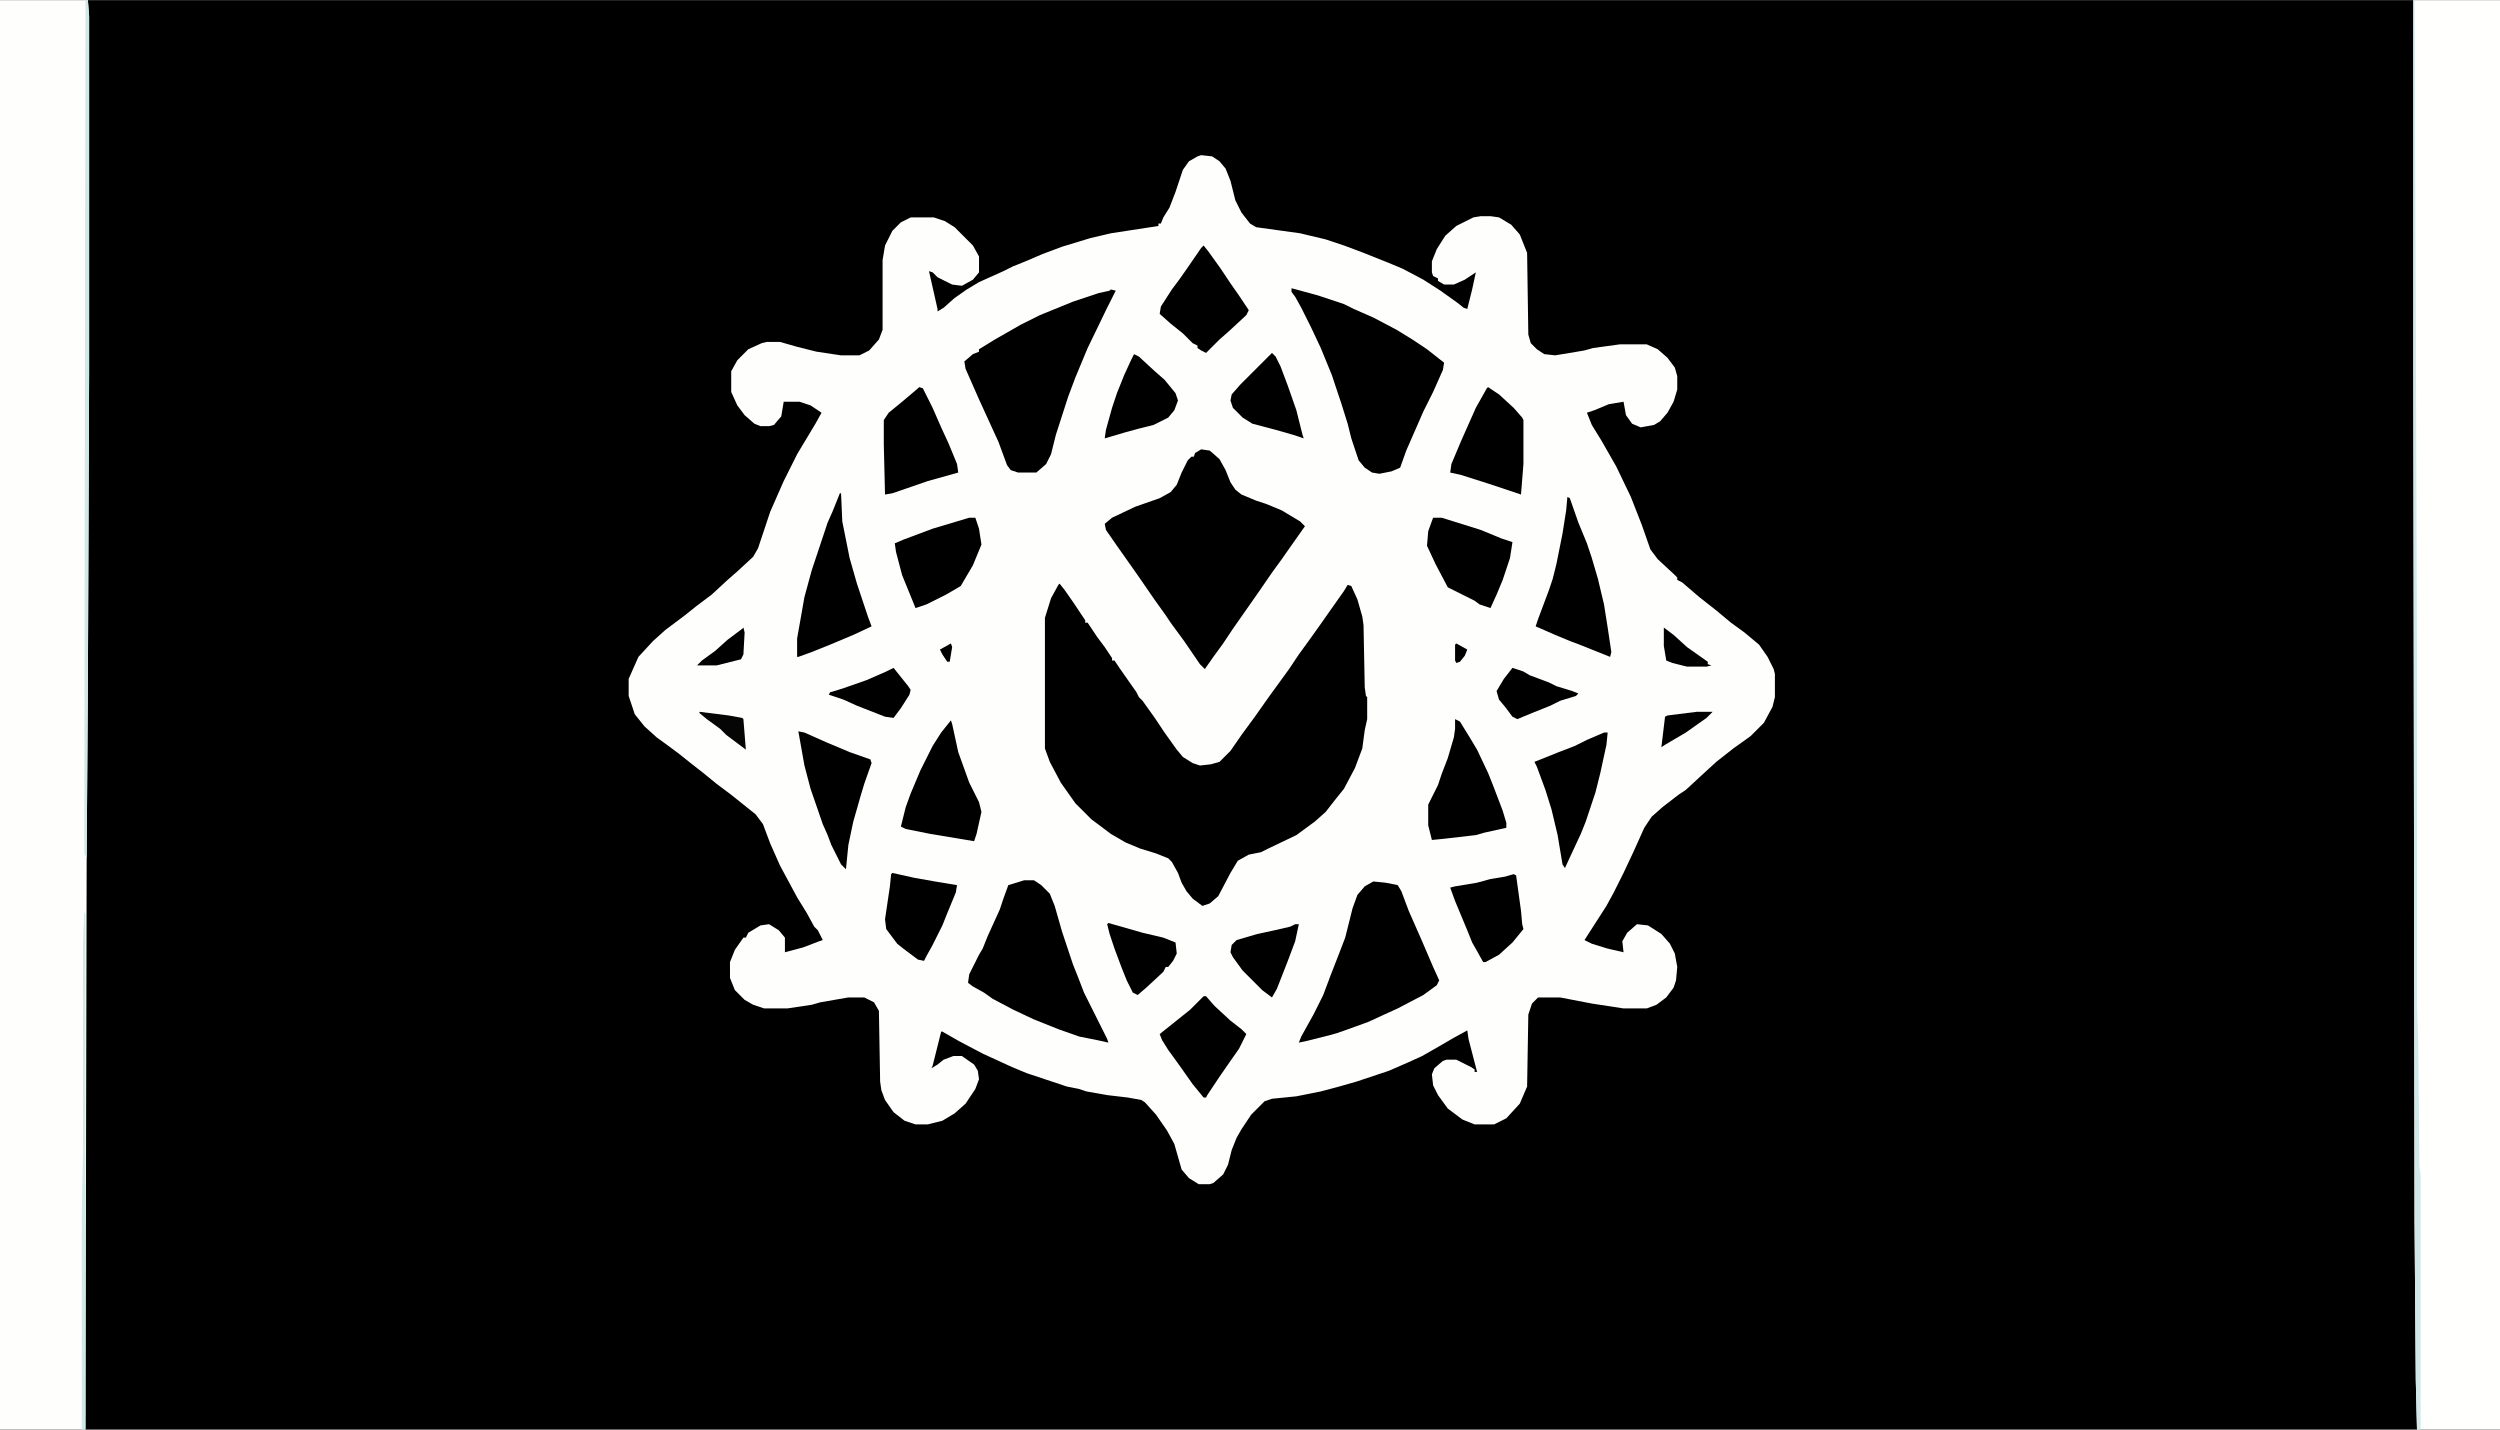 <?xml version="1.0" encoding="UTF-8"?>
<svg version="1.1" viewBox="0 0 2048 1171" width="2504" height="1432" xmlns="http://www.w3.org/2000/svg">
<path transform="translate(0)" d="m0 0h2048v1171h-2048z"/>
<path transform="translate(984,127)" d="m0 0 9 1 6 4 5 6 4 10 4 16 5 10 7 9 5 3 36 5 21 5 15 5 16 6 20 8 12 5 17 9 14 9 14 10 5 4 3 1 4-16 3-14-9 6-9 4h-8l-5-3v-2l-4-2-1-3v-9l4-10 7-11 9-8 14-7 6-1h8l7 1 10 6 7 8 6 15 1 67 2 7 5 5 6 4 9 1 24-4 7-2 22-3h22l9 4 8 7 6 8 2 7v11l-3 10-5 9-6 7-5 3-11 2-7-3-5-7-2-11-12 2-12 5-6 2 4 10 8 13 12 21 12 25 9 23 7 20 6 8 13 12 3 3v2l4 2 14 12 14 11 12 10 11 8 12 10 7 10 5 10 1 4v19l-2 8-7 13-11 11-14 10-14 11-12 11-13 12-6 4-13 10-9 8-6 9-9 20-8 17-8 16-6 11-18 28 6 3 13 4 13 3-1-9 4-7 8-7 9 1 11 7 7 8 4 8 2 11-1 11-2 6-6 8-8 6-8 3h-19l-26-4-26-5h-18l-5 5-3 9-1 59-6 14-11 12-10 5h-16l-10-4-12-9-8-11-4-8-1-9 2-5 7-6 3-1h8l12 6 3 2v2h2l-7-27-1-7-11 6-12 7-14 8-11 5-16 7-27 9-14 4-15 4-20 4-20 2-6 2-11 11-8 12-4 7-4 10-3 12-4 8-8 7-3 1h-9l-8-5-6-7-6-21-6-11-9-13-9-10-3-2-11-2-17-2-17-3-6-2-10-2-33-11-12-5-24-11-19-10-14-8h-1l-7 28-1 2 5-3 5-4 8-3h7l10 7 3 5 1 7-3 8-8 12-9 8-10 6-12 3h-10l-9-3-9-7-7-10-3-8-1-7-1-58-4-7-8-4h-13l-23 4-7 2-20 3h-19l-9-3-7-4-8-8-4-10v-13l4-10 7-10h2l2-4 10-6 7-1 8 5 5 6v12l15-4 13-5 3-1-4-8-3-3-6-11-8-13-14-26-8-18-6-16-6-8-20-16-12-9-11-9-9-7-10-8-8-6-11-8-10-9-8-10-5-15v-14l8-18 12-13 10-9 16-12 10-8 12-9 13-12 8-7 13-12 4-7 10-30 11-25 11-22 15-25 5-9-9-6-9-3h-13l-2 12-6 7-4 1h-7l-5-2-8-7-6-8-5-11v-17l5-9 9-9 11-5 4-1h11l14 4 16 4 20 3h15l8-4 8-9 3-8v-57l2-12 6-12 7-7 8-4h19l9 3 8 5 15 15 5 9v13l-5 6-9 5-8-1-12-6-4-4-3-1 7 31v2l5-3 9-8 10-7 10-6 20-9 8-4 10-4 14-6 16-6 23-7 17-4 39-6v-2h2l2-5 5-8 5-13 6-18 5-7 7-4z" fill="#FEFEFD"/>
<path transform="translate(0)" d="m0 0h72l1 13v293l-1 252-1 145-1 468h-70z" fill="#FEFEFD"/>
<path transform="translate(1977)" d="m0 0h71v1171h-68l-1-41-1-130-1-699z" fill="#FFFFFE"/>
<path transform="translate(868,478)" d="m0 0 4 5 7 10 10 15v2h2l8 12 6 8 6 9v2h2l4 6 14 20 2 4 3 3 10 14 8 12 10 14 5 6 8 5 6 2 9-1 7-2 9-9 9-13 11-15 12-17 16-22 8-12 8-11 10-14 7-10 12-17 3-5 3 1 5 11 4 14 1 7 1 51 1 7 1 1v18l-2 9-2 15-6 16-9 17-8 10-7 9-9 8-15 11-23 11-6 3-10 2-9 5-6 10-10 19-7 6-6 2-8-6-5-6-4-7-3-8-5-9-3-3-10-4-13-4-12-5-12-7-16-12-13-13-12-17-9-17-4-11v-107l5-16 6-11z"/>
<path transform="translate(984,368)" d="m0 0 7 1 8 7 5 9 4 10 4 6 5 4 12 5 9 3 12 5 15 9 4 4-12 17-7 10-8 11-11 16-21 30-8 12-8 11-7 10-4-4-13-19-11-15-4-6-10-14-11-16-7-10-12-17-9-13-1-5 6-5 19-9 20-7 9-5 5-6 4-10 5-10 3-3h2l1-3z"/>
<path transform="translate(1058,236)" d="m0 0 22 6 21 7 8 4 16 7 19 10 13 8 12 8 14 11-1 6-8 18-8 16-14 32-5 14-7 3-10 2-6-1-6-4-5-6-6-18-3-12-5-16-8-24-9-22-8-17-8-16-5-9-3-4z"/>
<path transform="translate(910,237)" d="m0 0 4 1-8 16-15 31-10 24-6 16-10 31-4 16-4 8-8 7h-15l-6-2-3-4-7-19-16-35-11-25-1-6 7-6 5-2v-2l13-8 21-12 16-8 27-11 21-7 9-2z"/>
<path transform="translate(839,721)" d="m0 0h8l6 4 7 7 4 10 6 21 9 27 4 10 5 13 19 38 1 3-9-2-15-3-17-6-20-8-17-8-17-9-7-5-9-5-4-3 1-7 8-16 3-5 4-10 10-22 3-9 4-11z"/>
<path transform="translate(1125,722)" d="m0 0 10 1 10 2 3 5 6 16 11 25 9 21 5 11-2 4-11 8-21 11-11 5-13 6-11 4-14 5-7 2-20 5-5 1 2-5 10-18 8-16 6-16 7-18 5-13 6-24 4-11 6-7z"/>
<path transform="translate(688,404)" d="m0 0h1l1 23 6 30 6 21 9 27 3 8-15 7-19 8-15 6-11 4h-1v-15l6-34 6-22 13-39 4-9z"/>
<path transform="translate(1284,407)" d="m0 0 2 1 7 20 7 17 4 12 5 17 5 21 3 19 3 20-1 4-25-10-8-3-12-5-16-7 2-6 9-24 3-9 3-12 5-25 3-19z"/>
<path transform="translate(779,590)" d="m0 0 1 3 5 23 9 25 8 16 2 8-4 18-2 6-36-6-20-4-4-2 4-16 4-11 8-19 10-20 7-11z"/>
<path transform="translate(1192,589)" d="m0 0 4 2 8 13 6 10 9 19 4 10 8 21 3 10v4l-18 4-7 2-26 3-10 1-3-12v-17l8-16 3-9 5-13 5-17 1-7z"/>
<path transform="translate(753,317)" d="m0 0 3 1 8 16 7 16 6 13 7 17 1 7-25 7-29 10-6 1-1-41v-20l4-6 11-9 13-11z"/>
<path transform="translate(1219,317)" d="m0 0 9 6 12 11 7 8 1 2v36l-2 25-27-9-22-7-9-2 1-7 8-19 12-27 9-16z"/>
<path transform="translate(986,201)" d="m0 0 4 5 10 14 8 12 7 10 8 12-2 4-14 13-8 7-11 11-4-2-3-2v-2l-4-2-8-8-10-8-9-8 1-6 9-14 6-8 7-10 11-16z"/>
<path transform="translate(794,424)" d="m0 0h5l3 9 2 13-7 17-10 17-12 7-16 8-9 3-11-27-5-19-1-7 7-3 24-9 20-6z"/>
<path transform="translate(1174,424)" d="m0 0h7l32 10 17 7 9 3-2 13-6 18-5 12-5 11-9-3-4-3-22-11-10-19-7-15 1-12z"/>
<path transform="translate(654,599)" d="m0 0 5 1 18 8 19 8 17 6 1 3-6 17-3 10-6 21-4 19-2 20-4-4-8-16-3-8-4-9-10-29-5-19z"/>
<path transform="translate(1314,600)" d="m0 0h3l-1 10-5 23-4 16-8 24-4 10-7 15-6 13-2-3-4-24-5-21-5-16-7-19-2-4 20-8 13-5 10-5z"/>
<path transform="translate(986,816)" d="m0 0h2l7 8 13 12 9 7 4 4-6 12-7 10-9 13-10 15-1 2h-2l-9-11-12-17-8-11-5-8-2-5 25-20z"/>
<path transform="translate(731,715)" d="m0 0 18 4 17 3 18 3-1 6-7 17-4 10-8 16-5 9-2 4-5-1-12-9-5-4-9-12-1-8 4-27 1-10z"/>
<path transform="translate(1240,716)" d="m0 0 2 1 4 29 1 11 1 4-9 11-11 10-11 6h-2l-5-9-4-7-4-10-10-24-4-11 4-1 18-3 11-3 12-2z"/>
<path transform="translate(1977)" d="m0 0h1l1 246 1 284v293l1 28 1 104 1 8v208h-3l-1-41-1-130-1-699z" fill="#D1E8E9"/>
<path transform="translate(929,290)" d="m0 0 4 2 13 12 8 7 9 11 2 6-3 8-5 6-12 6-12 3-11 3-17 5 1-7 5-18 4-12 6-15 6-13z"/>
<path transform="translate(1042,289)" d="m0 0 3 3 4 8 6 16 7 20 5 20 1 3-9-3-14-4-19-5-8-5-8-8-2-6 1-5 7-8z"/>
<path transform="translate(908,756)" d="m0 0 28 8 17 4 10 4 1 9-3 6-4 5h-2l-2 4-14 13-7 6-4-2-5-10-4-10-6-16-4-12-2-8z"/>
<path transform="translate(1061,757)" d="m0 0h3l-3 14-6 16-9 23-4 7-8-6-16-16-8-11-2-4 1-6 4-4 17-5 14-3 13-3z"/>
<path transform="translate(70)" d="m0 0h2l1 13v293l-1 252-1 145-2-4z" fill="#D1E8E9"/>
<path transform="translate(1239,547)" d="m0 0 9 3 5 3 16 6 6 3 13 4 5 2-2 2-13 4-8 4-15 6-12 5-4-2-6-8-5-6-2-7 6-10z"/>
<path transform="translate(732,547)" d="m0 0 12 15 2 3-1 4-7 11-6 8-7-1-23-9-11-5-12-4 1-2 10-3 20-7 16-7z"/>
<path transform="translate(69,748)" d="m0 0h1v423h-3v-177l1-52v-170z" fill="#D1E8E9"/>
<path transform="translate(1363,514)" d="m0 0 8 6 11 10 17 12v2l3 1-4 1h-16l-12-3-5-2-2-12z"/>
<path transform="translate(1390,583)" d="m0 0h13l-5 5-17 12-17 10-3 2 3-25 2-1z"/>
<path transform="translate(609,514)" d="m0 0 1 4-1 18-2 4-20 5h-16l4-4 11-8 10-9 12-9z"/>
<path transform="translate(573,583)" d="m0 0 24 3 11 2 1 1 2 25-16-12-5-5-11-8-6-5z" fill="#050505"/>
<path transform="translate(1193,527)" d="m0 0 9 5-2 5-4 5-3 1-1-2v-13z"/>
<path transform="translate(779,527)" d="m0 0 1 3-2 12h-2l-4-6-2-4z"/>
</svg>
